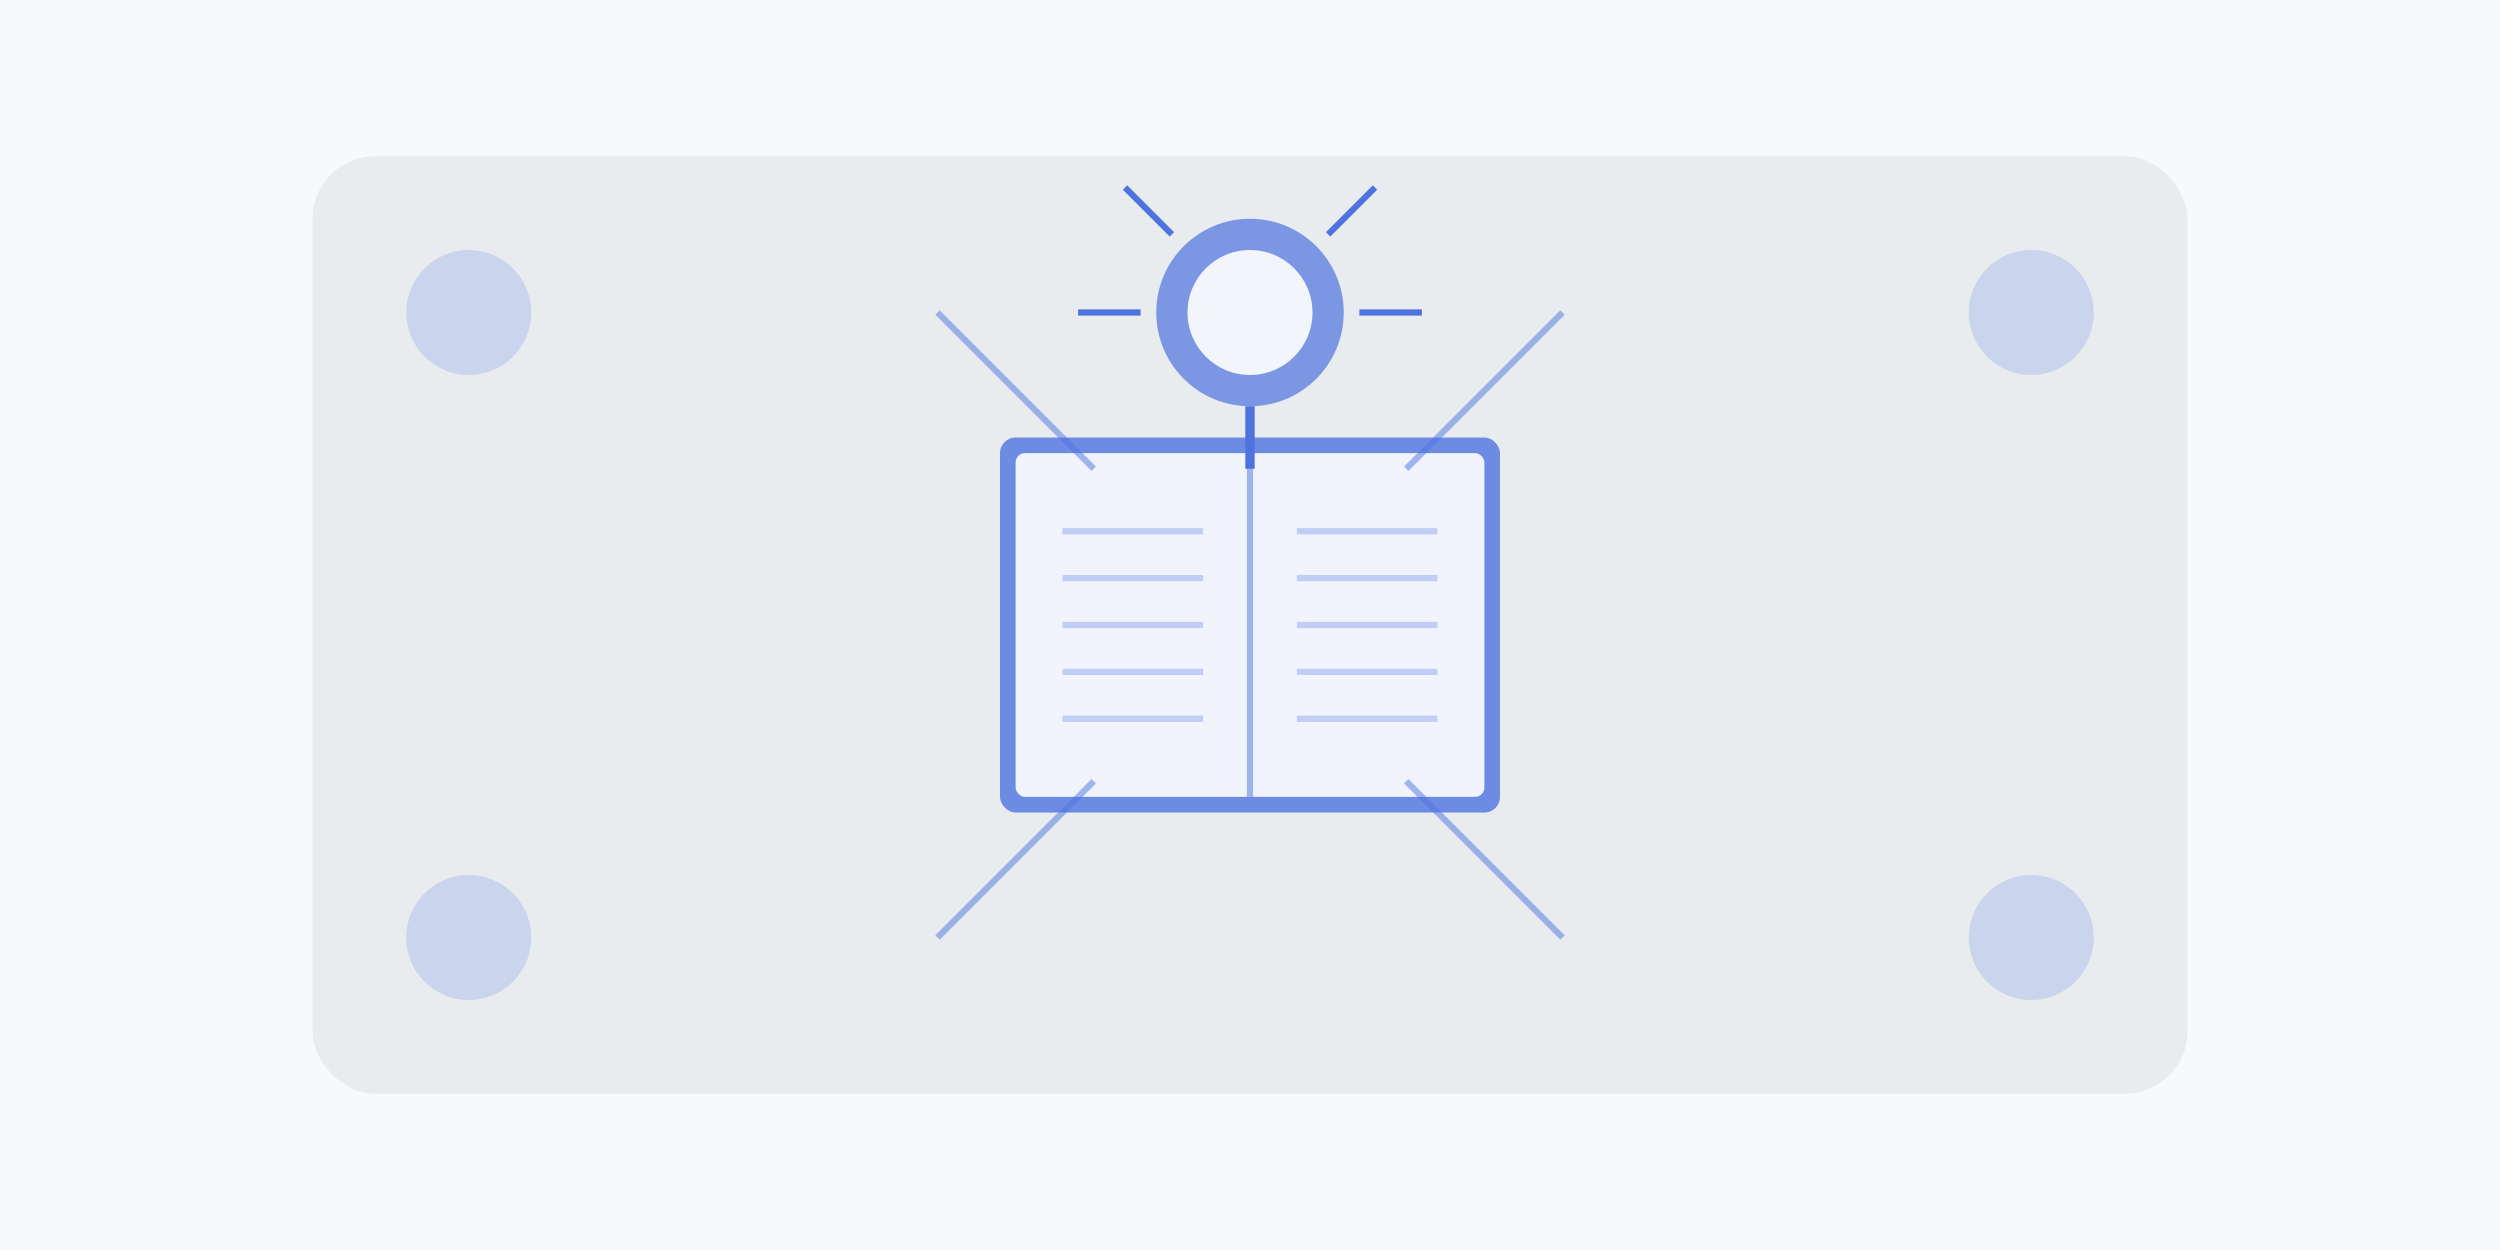 <svg xmlns="http://www.w3.org/2000/svg" width="800" height="400" viewBox="0 0 800 400">
  <rect width="800" height="400" fill="#f8f9fa"/>
  
  <!-- Фон для иллюстрации -->
  <rect x="100" y="50" width="600" height="300" rx="20" ry="20" fill="#e9ecef"/>
  
  <!-- Центральный элемент - книга и мозг -->
  <g transform="translate(400, 200)">
    <!-- Книга -->
    <rect x="-80" y="-60" width="160" height="120" rx="5" ry="5" fill="#4e73df" opacity="0.8"/>
    <rect x="-75" y="-55" width="150" height="110" rx="3" ry="3" fill="#ffffff" opacity="0.9"/>
    
    <!-- Страницы книги -->
    <path d="M0 -55 L0 55" stroke="#4e73df" stroke-width="2" opacity="0.5"/>
    <path d="M-60 -30 L-15 -30" stroke="#4e73df" stroke-width="2" opacity="0.3"/>
    <path d="M-60 -15 L-15 -15" stroke="#4e73df" stroke-width="2" opacity="0.3"/>
    <path d="M-60 0 L-15 0" stroke="#4e73df" stroke-width="2" opacity="0.3"/>
    <path d="M-60 15 L-15 15" stroke="#4e73df" stroke-width="2" opacity="0.3"/>
    <path d="M-60 30 L-15 30" stroke="#4e73df" stroke-width="2" opacity="0.3"/>
    
    <path d="M15 -30 L60 -30" stroke="#4e73df" stroke-width="2" opacity="0.3"/>
    <path d="M15 -15 L60 -15" stroke="#4e73df" stroke-width="2" opacity="0.3"/>
    <path d="M15 0 L60 0" stroke="#4e73df" stroke-width="2" opacity="0.3"/>
    <path d="M15 15 L60 15" stroke="#4e73df" stroke-width="2" opacity="0.3"/>
    <path d="M15 30 L60 30" stroke="#4e73df" stroke-width="2" opacity="0.3"/>
    
    <!-- Лампочка (символ идеи) -->
    <circle cx="0" cy="-100" r="30" fill="#4e73df" opacity="0.7"/>
    <circle cx="0" cy="-100" r="20" fill="#ffffff" opacity="0.9"/>
    <path d="M0 -70 L0 -50" stroke="#4e73df" stroke-width="3"/>
    
    <!-- Лучи от лампочки -->
    <path d="M-25 -125 L-40 -140" stroke="#4e73df" stroke-width="2"/>
    <path d="M25 -125 L40 -140" stroke="#4e73df" stroke-width="2"/>
    <path d="M-35 -100 L-55 -100" stroke="#4e73df" stroke-width="2"/>
    <path d="M35 -100 L55 -100" stroke="#4e73df" stroke-width="2"/>
  </g>
  
  <!-- Соединительные линии -->
  <g stroke="#4e73df" stroke-width="2" opacity="0.5">
    <line x1="300" y1="100" x2="350" y2="150"/>
    <line x1="500" y1="100" x2="450" y2="150"/>
    <line x1="300" y1="300" x2="350" y2="250"/>
    <line x1="500" y1="300" x2="450" y2="250"/>
  </g>
  
  <!-- Декоративные элементы -->
  <g fill="#4e73df" opacity="0.2">
    <circle cx="150" cy="100" r="20"/>
    <circle cx="650" cy="100" r="20"/>
    <circle cx="150" cy="300" r="20"/>
    <circle cx="650" cy="300" r="20"/>
  </g>
</svg> 